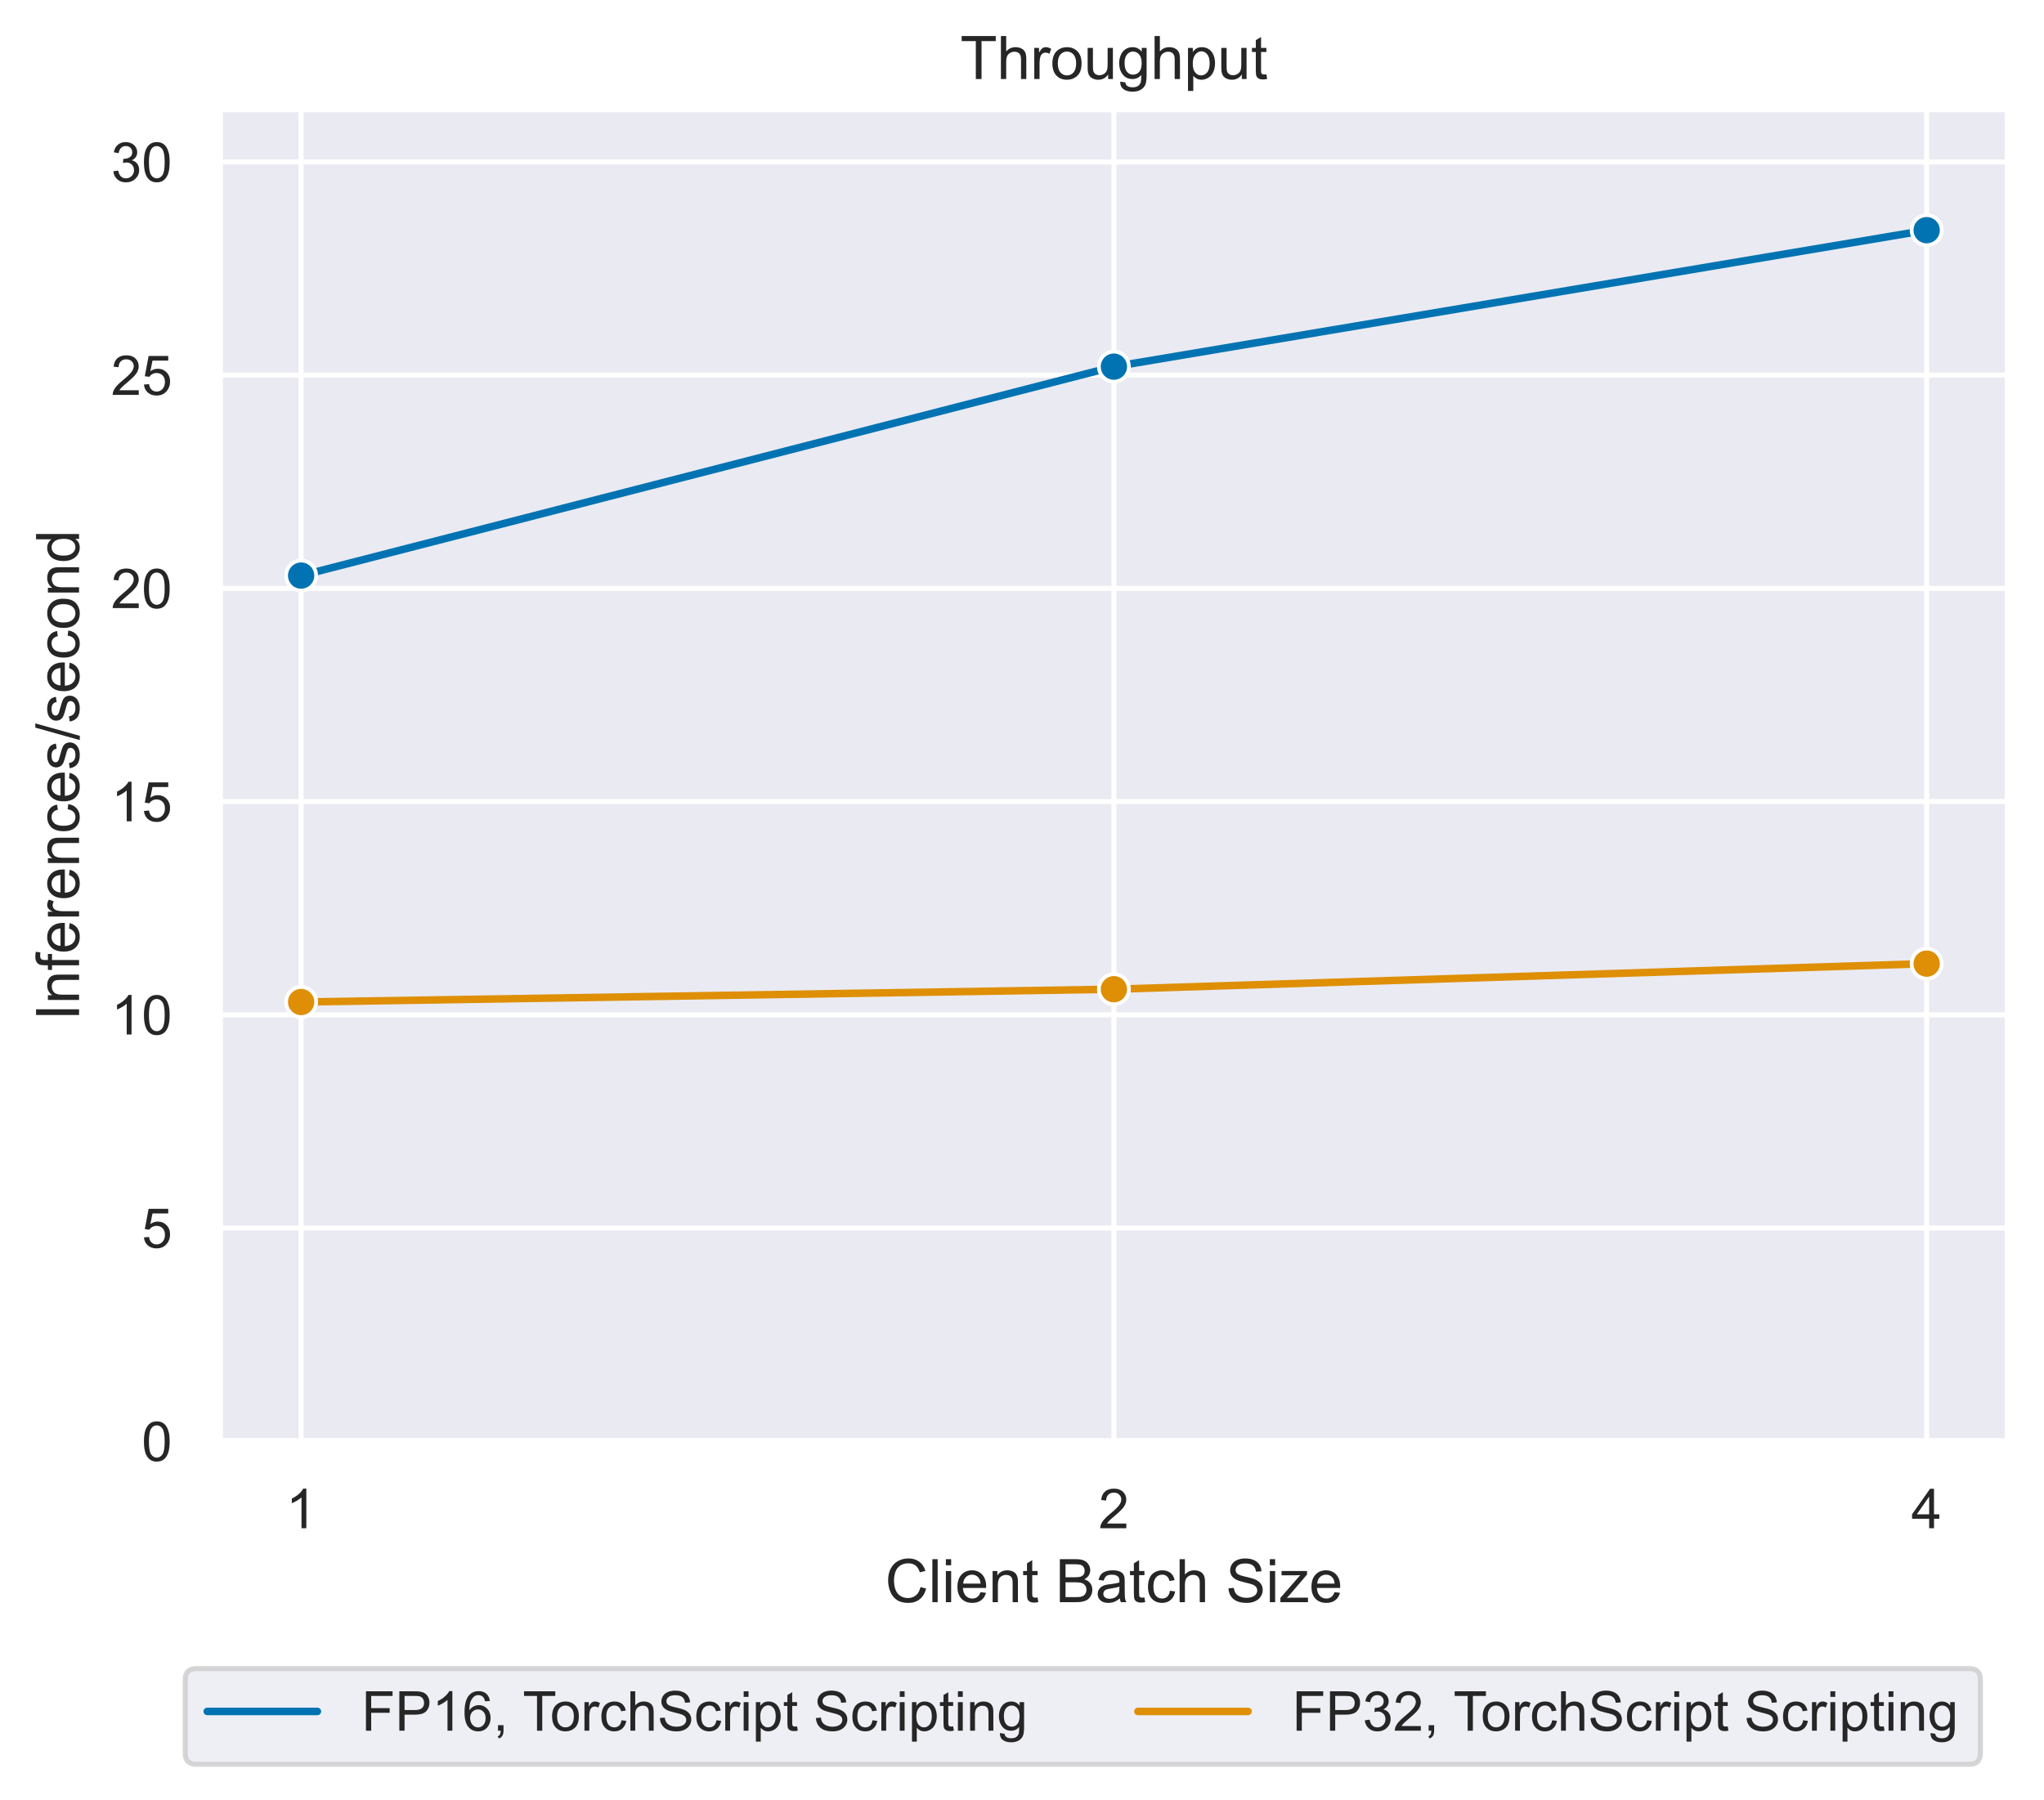 <svg xmlns="http://www.w3.org/2000/svg" xmlns:xlink="http://www.w3.org/1999/xlink" width="544.305" height="479.521" version="1.1" viewBox="0 0 408.228 359.641"><defs><style type="text/css">*{stroke-linecap:butt;stroke-linejoin:round}</style></defs><g id="figure_1"><g id="patch_1"><path d="M 0 359.641 L 408.228 359.641 L 408.228 0 L 0 0 z" style="fill:#fff"/></g><g id="axes_1"><g id="patch_2"><path d="M 43.908 287.901 L 401.028 287.901 L 401.028 21.789 L 43.908 21.789 z" style="fill:#eaeaf2"/></g><g id="matplotlib.axis_1"><g id="xtick_1"><g id="line2d_1"><path d="M 60.141 287.901 L 60.141 21.789" clip-path="url(#pacb648ba4b)" style="fill:none;stroke:#fff;stroke-linecap:round"/></g><g id="text_1"><g style="fill:#262626" transform="translate(57.083 305.275)scale(0.11 -0.11)"><defs><path id="ArialMT-49" d="M 37.25 0 L 28.469 0 L 28.469 56 Q 25.297 52.984 20.141 49.953 Q 14.984 46.922 10.891 45.406 L 10.891 53.906 Q 18.266 57.375 23.781 62.297 Q 29.297 67.234 31.594 71.875 L 37.25 71.875 z"/></defs><use xlink:href="#ArialMT-49"/></g></g></g><g id="xtick_2"><g id="line2d_2"><path d="M 222.468 287.901 L 222.468 21.789" clip-path="url(#pacb648ba4b)" style="fill:none;stroke:#fff;stroke-linecap:round"/></g><g id="text_2"><g style="fill:#262626" transform="translate(219.41 305.275)scale(0.11 -0.11)"><defs><path id="ArialMT-50" d="M 50.344 8.453 L 50.344 0 L 3.031 0 Q 2.938 3.172 4.047 6.109 Q 5.859 10.938 9.828 15.625 Q 13.812 20.312 21.344 26.469 Q 33.016 36.031 37.109 41.625 Q 41.219 47.219 41.219 52.203 Q 41.219 57.422 37.469 61 Q 33.734 64.594 27.734 64.594 Q 21.391 64.594 17.578 60.781 Q 13.766 56.984 13.719 50.25 L 4.688 51.172 Q 5.609 61.281 11.656 66.578 Q 17.719 71.875 27.938 71.875 Q 38.234 71.875 44.234 66.156 Q 50.25 60.453 50.25 52 Q 50.25 47.703 48.484 43.547 Q 46.734 39.406 42.656 34.812 Q 38.578 30.219 29.109 22.219 Q 21.188 15.578 18.938 13.203 Q 16.703 10.844 15.234 8.453 z"/></defs><use xlink:href="#ArialMT-50"/></g></g></g><g id="xtick_3"><g id="line2d_3"><path d="M 384.796 287.901 L 384.796 21.789" clip-path="url(#pacb648ba4b)" style="fill:none;stroke:#fff;stroke-linecap:round"/></g><g id="text_3"><g style="fill:#262626" transform="translate(381.737 305.275)scale(0.11 -0.11)"><defs><path id="ArialMT-52" d="M 32.328 0 L 32.328 17.141 L 1.266 17.141 L 1.266 25.203 L 33.938 71.578 L 41.109 71.578 L 41.109 25.203 L 50.781 25.203 L 50.781 17.141 L 41.109 17.141 L 41.109 0 z M 32.328 25.203 L 32.328 57.469 L 9.906 25.203 z"/></defs><use xlink:href="#ArialMT-52"/></g></g></g><g id="text_4"><g style="fill:#262626" transform="translate(176.781 320.051)scale(0.12 -0.12)"><defs><path id="ArialMT-67" d="M 58.797 25.094 L 68.266 22.703 Q 65.281 11.031 57.547 4.906 Q 49.812 -1.219 38.625 -1.219 Q 27.047 -1.219 19.797 3.484 Q 12.547 8.203 8.766 17.141 Q 4.984 26.078 4.984 36.328 Q 4.984 47.516 9.25 55.828 Q 13.531 64.156 21.406 68.469 Q 29.297 72.797 38.766 72.797 Q 49.516 72.797 56.828 67.328 Q 64.156 61.859 67.047 51.953 L 57.719 49.75 Q 55.219 57.562 50.484 61.125 Q 45.75 64.703 38.578 64.703 Q 30.328 64.703 24.781 60.734 Q 19.234 56.781 16.984 50.109 Q 14.75 43.453 14.75 36.375 Q 14.75 27.25 17.406 20.438 Q 20.062 13.625 25.672 10.25 Q 31.297 6.891 37.844 6.891 Q 45.797 6.891 51.312 11.469 Q 56.844 16.062 58.797 25.094 z"/><path id="ArialMT-108" d="M 6.391 0 L 6.391 71.578 L 15.188 71.578 L 15.188 0 z"/><path id="ArialMT-105" d="M 6.641 61.469 L 6.641 71.578 L 15.438 71.578 L 15.438 61.469 z M 6.641 0 L 6.641 51.859 L 15.438 51.859 L 15.438 0 z"/><path id="ArialMT-101" d="M 42.094 16.703 L 51.172 15.578 Q 49.031 7.625 43.219 3.219 Q 37.406 -1.172 28.375 -1.172 Q 17 -1.172 10.328 5.828 Q 3.656 12.844 3.656 25.484 Q 3.656 38.578 10.391 45.797 Q 17.141 53.031 27.875 53.031 Q 38.281 53.031 44.875 45.953 Q 51.469 38.875 51.469 26.031 Q 51.469 25.25 51.422 23.688 L 12.75 23.688 Q 13.234 15.141 17.578 10.594 Q 21.922 6.062 28.422 6.062 Q 33.25 6.062 36.672 8.594 Q 40.094 11.141 42.094 16.703 z M 13.234 30.906 L 42.188 30.906 Q 41.609 37.453 38.875 40.719 Q 34.672 45.797 27.984 45.797 Q 21.922 45.797 17.797 41.75 Q 13.672 37.703 13.234 30.906 z"/><path id="ArialMT-110" d="M 6.594 0 L 6.594 51.859 L 14.5 51.859 L 14.5 44.484 Q 20.219 53.031 31 53.031 Q 35.688 53.031 39.625 51.344 Q 43.562 49.656 45.516 46.922 Q 47.469 44.188 48.25 40.438 Q 48.734 37.984 48.734 31.891 L 48.734 0 L 39.938 0 L 39.938 31.547 Q 39.938 36.922 38.906 39.578 Q 37.891 42.234 35.281 43.812 Q 32.672 45.406 29.156 45.406 Q 23.531 45.406 19.453 41.844 Q 15.375 38.281 15.375 28.328 L 15.375 0 z"/><path id="ArialMT-116" d="M 25.781 7.859 L 27.047 0.094 Q 23.344 -0.688 20.406 -0.688 Q 15.625 -0.688 12.984 0.828 Q 10.359 2.344 9.281 4.812 Q 8.203 7.281 8.203 15.188 L 8.203 45.016 L 1.766 45.016 L 1.766 51.859 L 8.203 51.859 L 8.203 64.703 L 16.938 69.969 L 16.938 51.859 L 25.781 51.859 L 25.781 45.016 L 16.938 45.016 L 16.938 14.703 Q 16.938 10.938 17.406 9.859 Q 17.875 8.797 18.922 8.156 Q 19.969 7.516 21.922 7.516 Q 23.391 7.516 25.781 7.859 z"/><path id="ArialMT-32"/><path id="ArialMT-66" d="M 7.328 0 L 7.328 71.578 L 34.188 71.578 Q 42.391 71.578 47.344 69.406 Q 52.297 67.234 55.094 62.719 Q 57.906 58.203 57.906 53.266 Q 57.906 48.688 55.422 44.625 Q 52.938 40.578 47.906 38.094 Q 54.391 36.188 57.875 31.594 Q 61.375 27 61.375 20.75 Q 61.375 15.719 59.25 11.391 Q 57.125 7.078 54 4.734 Q 50.875 2.391 46.156 1.188 Q 41.453 0 34.625 0 z M 16.797 41.5 L 32.281 41.5 Q 38.578 41.5 41.312 42.328 Q 44.922 43.406 46.75 45.891 Q 48.578 48.391 48.578 52.156 Q 48.578 55.719 46.875 58.422 Q 45.172 61.141 41.984 62.141 Q 38.812 63.141 31.109 63.141 L 16.797 63.141 z M 16.797 8.453 L 34.625 8.453 Q 39.203 8.453 41.062 8.797 Q 44.344 9.375 46.531 10.734 Q 48.734 12.109 50.141 14.719 Q 51.562 17.328 51.562 20.75 Q 51.562 24.75 49.516 27.703 Q 47.469 30.672 43.828 31.859 Q 40.188 33.062 33.344 33.062 L 16.797 33.062 z"/><path id="ArialMT-97" d="M 40.438 6.391 Q 35.547 2.25 31.031 0.531 Q 26.516 -1.172 21.344 -1.172 Q 12.797 -1.172 8.203 3 Q 3.609 7.172 3.609 13.672 Q 3.609 17.484 5.344 20.625 Q 7.078 23.781 9.891 25.688 Q 12.703 27.594 16.219 28.562 Q 18.797 29.25 24.031 29.891 Q 34.672 31.156 39.703 32.906 Q 39.75 34.719 39.75 35.203 Q 39.75 40.578 37.25 42.781 Q 33.891 45.75 27.25 45.75 Q 21.047 45.75 18.094 43.578 Q 15.141 41.406 13.719 35.891 L 5.125 37.062 Q 6.297 42.578 8.984 45.969 Q 11.672 49.359 16.75 51.188 Q 21.828 53.031 28.516 53.031 Q 35.156 53.031 39.297 51.469 Q 43.453 49.906 45.406 47.531 Q 47.359 45.172 48.141 41.547 Q 48.578 39.312 48.578 33.453 L 48.578 21.734 Q 48.578 9.469 49.141 6.219 Q 49.703 2.984 51.375 0 L 42.188 0 Q 40.828 2.734 40.438 6.391 z M 39.703 26.031 Q 34.906 24.078 25.344 22.703 Q 19.922 21.922 17.672 20.938 Q 15.438 19.969 14.203 18.094 Q 12.984 16.219 12.984 13.922 Q 12.984 10.406 15.641 8.062 Q 18.312 5.719 23.438 5.719 Q 28.516 5.719 32.469 7.938 Q 36.422 10.156 38.281 14.016 Q 39.703 17 39.703 22.797 z"/><path id="ArialMT-99" d="M 40.438 19 L 49.078 17.875 Q 47.656 8.938 41.812 3.875 Q 35.984 -1.172 27.484 -1.172 Q 16.844 -1.172 10.375 5.781 Q 3.906 12.75 3.906 25.734 Q 3.906 34.125 6.688 40.422 Q 9.469 46.734 15.156 49.875 Q 20.844 53.031 27.547 53.031 Q 35.984 53.031 41.359 48.75 Q 46.734 44.484 48.25 36.625 L 39.703 35.297 Q 38.484 40.531 35.375 43.156 Q 32.281 45.797 27.875 45.797 Q 21.234 45.797 17.078 41.031 Q 12.938 36.281 12.938 25.984 Q 12.938 15.531 16.938 10.797 Q 20.953 6.062 27.391 6.062 Q 32.562 6.062 36.031 9.234 Q 39.5 12.406 40.438 19 z"/><path id="ArialMT-104" d="M 6.594 0 L 6.594 71.578 L 15.375 71.578 L 15.375 45.906 Q 21.531 53.031 30.906 53.031 Q 36.672 53.031 40.922 50.75 Q 45.172 48.484 47 44.484 Q 48.828 40.484 48.828 32.859 L 48.828 0 L 40.047 0 L 40.047 32.859 Q 40.047 39.453 37.188 42.453 Q 34.328 45.453 29.109 45.453 Q 25.203 45.453 21.75 43.422 Q 18.312 41.406 16.844 37.938 Q 15.375 34.469 15.375 28.375 L 15.375 0 z"/><path id="ArialMT-83" d="M 4.5 23 L 13.422 23.781 Q 14.062 18.406 16.375 14.969 Q 18.703 11.531 23.578 9.406 Q 28.469 7.281 34.578 7.281 Q 39.984 7.281 44.141 8.891 Q 48.297 10.5 50.312 13.297 Q 52.344 16.109 52.344 19.438 Q 52.344 22.797 50.391 25.312 Q 48.438 27.828 43.953 29.547 Q 41.062 30.672 31.203 33.031 Q 21.344 35.406 17.391 37.5 Q 12.25 40.188 9.734 44.156 Q 7.234 48.141 7.234 53.078 Q 7.234 58.5 10.297 63.203 Q 13.375 67.922 19.281 70.359 Q 25.203 72.797 32.422 72.797 Q 40.375 72.797 46.453 70.234 Q 52.547 67.672 55.812 62.688 Q 59.078 57.719 59.328 51.422 L 50.25 50.734 Q 49.516 57.516 45.281 60.984 Q 41.062 64.453 32.812 64.453 Q 24.219 64.453 20.281 61.297 Q 16.359 58.156 16.359 53.719 Q 16.359 49.859 19.141 47.359 Q 21.875 44.875 33.422 42.266 Q 44.969 39.656 49.266 37.703 Q 55.516 34.812 58.484 30.391 Q 61.469 25.984 61.469 20.219 Q 61.469 14.5 58.203 9.438 Q 54.938 4.391 48.797 1.578 Q 42.672 -1.219 35.016 -1.219 Q 25.297 -1.219 18.719 1.609 Q 12.156 4.438 8.422 10.125 Q 4.688 15.828 4.5 23 z"/><path id="ArialMT-122" d="M 1.953 0 L 1.953 7.125 L 34.969 45.016 Q 29.344 44.734 25.047 44.734 L 3.906 44.734 L 3.906 51.859 L 46.297 51.859 L 46.297 46.047 L 18.219 13.141 L 12.797 7.125 Q 18.703 7.562 23.875 7.562 L 47.859 7.562 L 47.859 0 z"/></defs><use xlink:href="#ArialMT-67"/><use x="72.217" xlink:href="#ArialMT-108"/><use x="94.434" xlink:href="#ArialMT-105"/><use x="116.65" xlink:href="#ArialMT-101"/><use x="172.266" xlink:href="#ArialMT-110"/><use x="227.881" xlink:href="#ArialMT-116"/><use x="255.664" xlink:href="#ArialMT-32"/><use x="283.447" xlink:href="#ArialMT-66"/><use x="350.146" xlink:href="#ArialMT-97"/><use x="405.762" xlink:href="#ArialMT-116"/><use x="433.545" xlink:href="#ArialMT-99"/><use x="483.545" xlink:href="#ArialMT-104"/><use x="539.16" xlink:href="#ArialMT-32"/><use x="566.943" xlink:href="#ArialMT-83"/><use x="633.643" xlink:href="#ArialMT-105"/><use x="655.859" xlink:href="#ArialMT-122"/><use x="705.859" xlink:href="#ArialMT-101"/></g></g></g><g id="matplotlib.axis_2"><g id="ytick_1"><g id="line2d_4"><path d="M 43.908 287.901 L 401.028 287.901" clip-path="url(#pacb648ba4b)" style="fill:none;stroke:#fff;stroke-linecap:round"/></g><g id="text_5"><g style="fill:#262626" transform="translate(28.291 291.838)scale(0.11 -0.11)"><defs><path id="ArialMT-48" d="M 4.156 35.297 Q 4.156 48 6.766 55.734 Q 9.375 63.484 14.516 67.672 Q 19.672 71.875 27.484 71.875 Q 33.25 71.875 37.594 69.547 Q 41.938 67.234 44.766 62.859 Q 47.609 58.5 49.219 52.219 Q 50.828 45.953 50.828 35.297 Q 50.828 22.703 48.234 14.969 Q 45.656 7.234 40.5 3 Q 35.359 -1.219 27.484 -1.219 Q 17.141 -1.219 11.234 6.203 Q 4.156 15.141 4.156 35.297 z M 13.188 35.297 Q 13.188 17.672 17.312 11.828 Q 21.438 6 27.484 6 Q 33.547 6 37.672 11.859 Q 41.797 17.719 41.797 35.297 Q 41.797 52.984 37.672 58.781 Q 33.547 64.594 27.391 64.594 Q 21.344 64.594 17.719 59.469 Q 13.188 52.938 13.188 35.297 z"/></defs><use xlink:href="#ArialMT-48"/></g></g></g><g id="ytick_2"><g id="line2d_5"><path d="M 43.908 245.31 L 401.028 245.31" clip-path="url(#pacb648ba4b)" style="fill:none;stroke:#fff;stroke-linecap:round"/></g><g id="text_6"><g style="fill:#262626" transform="translate(28.291 249.247)scale(0.11 -0.11)"><defs><path id="ArialMT-53" d="M 4.156 18.75 L 13.375 19.531 Q 14.406 12.797 18.141 9.391 Q 21.875 6 27.156 6 Q 33.5 6 37.891 10.781 Q 42.281 15.578 42.281 23.484 Q 42.281 31 38.062 35.344 Q 33.844 39.703 27 39.703 Q 22.75 39.703 19.328 37.766 Q 15.922 35.844 13.969 32.766 L 5.719 33.844 L 12.641 70.609 L 48.25 70.609 L 48.25 62.203 L 19.672 62.203 L 15.828 42.969 Q 22.266 47.469 29.344 47.469 Q 38.719 47.469 45.156 40.969 Q 51.609 34.469 51.609 24.266 Q 51.609 14.547 45.953 7.469 Q 39.062 -1.219 27.156 -1.219 Q 17.391 -1.219 11.203 4.25 Q 5.031 9.719 4.156 18.75 z"/></defs><use xlink:href="#ArialMT-53"/></g></g></g><g id="ytick_3"><g id="line2d_6"><path d="M 43.908 202.718 L 401.028 202.718" clip-path="url(#pacb648ba4b)" style="fill:none;stroke:#fff;stroke-linecap:round"/></g><g id="text_7"><g style="fill:#262626" transform="translate(22.174 206.655)scale(0.11 -0.11)"><use xlink:href="#ArialMT-49"/><use x="55.615" xlink:href="#ArialMT-48"/></g></g></g><g id="ytick_4"><g id="line2d_7"><path d="M 43.908 160.127 L 401.028 160.127" clip-path="url(#pacb648ba4b)" style="fill:none;stroke:#fff;stroke-linecap:round"/></g><g id="text_8"><g style="fill:#262626" transform="translate(22.174 164.064)scale(0.11 -0.11)"><use xlink:href="#ArialMT-49"/><use x="55.615" xlink:href="#ArialMT-53"/></g></g></g><g id="ytick_5"><g id="line2d_8"><path d="M 43.908 117.535 L 401.028 117.535" clip-path="url(#pacb648ba4b)" style="fill:none;stroke:#fff;stroke-linecap:round"/></g><g id="text_9"><g style="fill:#262626" transform="translate(22.174 121.472)scale(0.11 -0.11)"><use xlink:href="#ArialMT-50"/><use x="55.615" xlink:href="#ArialMT-48"/></g></g></g><g id="ytick_6"><g id="line2d_9"><path d="M 43.908 74.944 L 401.028 74.944" clip-path="url(#pacb648ba4b)" style="fill:none;stroke:#fff;stroke-linecap:round"/></g><g id="text_10"><g style="fill:#262626" transform="translate(22.174 78.88)scale(0.11 -0.11)"><use xlink:href="#ArialMT-50"/><use x="55.615" xlink:href="#ArialMT-53"/></g></g></g><g id="ytick_7"><g id="line2d_10"><path d="M 43.908 32.352 L 401.028 32.352" clip-path="url(#pacb648ba4b)" style="fill:none;stroke:#fff;stroke-linecap:round"/></g><g id="text_11"><g style="fill:#262626" transform="translate(22.174 36.289)scale(0.11 -0.11)"><defs><path id="ArialMT-51" d="M 4.203 18.891 L 12.984 20.062 Q 14.5 12.594 18.141 9.297 Q 21.781 6 27 6 Q 33.203 6 37.469 10.297 Q 41.75 14.594 41.75 20.953 Q 41.75 27 37.797 30.922 Q 33.844 34.859 27.734 34.859 Q 25.25 34.859 21.531 33.891 L 22.516 41.609 Q 23.391 41.5 23.922 41.5 Q 29.547 41.5 34.031 44.422 Q 38.531 47.359 38.531 53.469 Q 38.531 58.297 35.25 61.469 Q 31.984 64.656 26.812 64.656 Q 21.688 64.656 18.266 61.422 Q 14.844 58.203 13.875 51.766 L 5.078 53.328 Q 6.688 62.156 12.391 67.016 Q 18.109 71.875 26.609 71.875 Q 32.469 71.875 37.391 69.359 Q 42.328 66.844 44.938 62.5 Q 47.562 58.156 47.562 53.266 Q 47.562 48.641 45.062 44.828 Q 42.578 41.016 37.703 38.766 Q 44.047 37.312 47.562 32.688 Q 51.078 28.078 51.078 21.141 Q 51.078 11.766 44.234 5.25 Q 37.406 -1.266 26.953 -1.266 Q 17.531 -1.266 11.297 4.344 Q 5.078 9.969 4.203 18.891 z"/></defs><use xlink:href="#ArialMT-51"/><use x="55.615" xlink:href="#ArialMT-48"/></g></g></g><g id="text_12"><g style="fill:#262626" transform="translate(15.789 203.873)rotate(-90)scale(0.12 -0.12)"><defs><path id="ArialMT-73" d="M 9.328 0 L 9.328 71.578 L 18.797 71.578 L 18.797 0 z"/><path id="ArialMT-102" d="M 8.688 0 L 8.688 45.016 L 0.922 45.016 L 0.922 51.859 L 8.688 51.859 L 8.688 57.375 Q 8.688 62.594 9.625 65.141 Q 10.891 68.562 14.078 70.672 Q 17.281 72.797 23.047 72.797 Q 26.766 72.797 31.25 71.922 L 29.938 64.266 Q 27.203 64.75 24.75 64.75 Q 20.75 64.75 19.094 63.031 Q 17.438 61.328 17.438 56.641 L 17.438 51.859 L 27.547 51.859 L 27.547 45.016 L 17.438 45.016 L 17.438 0 z"/><path id="ArialMT-114" d="M 6.5 0 L 6.5 51.859 L 14.406 51.859 L 14.406 44 Q 17.438 49.516 20 51.266 Q 22.562 53.031 25.641 53.031 Q 30.078 53.031 34.672 50.203 L 31.641 42.047 Q 28.422 43.953 25.203 43.953 Q 22.312 43.953 20.016 42.219 Q 17.719 40.484 16.75 37.406 Q 15.281 32.719 15.281 27.156 L 15.281 0 z"/><path id="ArialMT-115" d="M 3.078 15.484 L 11.766 16.844 Q 12.5 11.625 15.844 8.844 Q 19.188 6.062 25.203 6.062 Q 31.25 6.062 34.172 8.516 Q 37.109 10.984 37.109 14.312 Q 37.109 17.281 34.516 19 Q 32.719 20.172 25.531 21.969 Q 15.875 24.422 12.141 26.203 Q 8.406 27.984 6.469 31.125 Q 4.547 34.281 4.547 38.094 Q 4.547 41.547 6.125 44.5 Q 7.719 47.469 10.453 49.422 Q 12.5 50.922 16.031 51.969 Q 19.578 53.031 23.641 53.031 Q 29.734 53.031 34.344 51.266 Q 38.969 49.516 41.156 46.5 Q 43.359 43.5 44.188 38.484 L 35.594 37.312 Q 35.016 41.312 32.203 43.547 Q 29.391 45.797 24.266 45.797 Q 18.219 45.797 15.625 43.797 Q 13.031 41.797 13.031 39.109 Q 13.031 37.406 14.109 36.031 Q 15.188 34.625 17.484 33.688 Q 18.797 33.203 25.25 31.453 Q 34.578 28.953 38.25 27.359 Q 41.938 25.781 44.031 22.75 Q 46.141 19.734 46.141 15.234 Q 46.141 10.844 43.578 6.953 Q 41.016 3.078 36.172 0.953 Q 31.344 -1.172 25.25 -1.172 Q 15.141 -1.172 9.844 3.031 Q 4.547 7.234 3.078 15.484 z"/><path id="ArialMT-47" d="M 0 -1.219 L 20.75 72.797 L 27.781 72.797 L 7.078 -1.219 z"/><path id="ArialMT-111" d="M 3.328 25.922 Q 3.328 40.328 11.328 47.266 Q 18.016 53.031 27.641 53.031 Q 38.328 53.031 45.109 46.016 Q 51.906 39.016 51.906 26.656 Q 51.906 16.656 48.906 10.906 Q 45.906 5.172 40.156 2 Q 34.422 -1.172 27.641 -1.172 Q 16.75 -1.172 10.031 5.812 Q 3.328 12.797 3.328 25.922 z M 12.359 25.922 Q 12.359 15.969 16.703 11.016 Q 21.047 6.062 27.641 6.062 Q 34.188 6.062 38.531 11.031 Q 42.875 16.016 42.875 26.219 Q 42.875 35.844 38.5 40.797 Q 34.125 45.75 27.641 45.75 Q 21.047 45.75 16.703 40.812 Q 12.359 35.891 12.359 25.922 z"/><path id="ArialMT-100" d="M 40.234 0 L 40.234 6.547 Q 35.297 -1.172 25.734 -1.172 Q 19.531 -1.172 14.328 2.25 Q 9.125 5.672 6.266 11.797 Q 3.422 17.922 3.422 25.875 Q 3.422 33.641 6 39.969 Q 8.594 46.297 13.766 49.656 Q 18.953 53.031 25.344 53.031 Q 30.031 53.031 33.688 51.047 Q 37.359 49.078 39.656 45.906 L 39.656 71.578 L 48.391 71.578 L 48.391 0 z M 12.453 25.875 Q 12.453 15.922 16.641 10.984 Q 20.844 6.062 26.562 6.062 Q 32.328 6.062 36.344 10.766 Q 40.375 15.484 40.375 25.141 Q 40.375 35.797 36.266 40.766 Q 32.172 45.75 26.172 45.75 Q 20.312 45.75 16.375 40.969 Q 12.453 36.188 12.453 25.875 z"/></defs><use xlink:href="#ArialMT-73"/><use x="27.783" xlink:href="#ArialMT-110"/><use x="83.398" xlink:href="#ArialMT-102"/><use x="111.182" xlink:href="#ArialMT-101"/><use x="166.797" xlink:href="#ArialMT-114"/><use x="200.098" xlink:href="#ArialMT-101"/><use x="255.713" xlink:href="#ArialMT-110"/><use x="311.328" xlink:href="#ArialMT-99"/><use x="361.328" xlink:href="#ArialMT-101"/><use x="416.943" xlink:href="#ArialMT-115"/><use x="466.943" xlink:href="#ArialMT-47"/><use x="494.727" xlink:href="#ArialMT-115"/><use x="544.727" xlink:href="#ArialMT-101"/><use x="600.342" xlink:href="#ArialMT-99"/><use x="650.342" xlink:href="#ArialMT-111"/><use x="705.957" xlink:href="#ArialMT-110"/><use x="761.572" xlink:href="#ArialMT-100"/></g></g></g><g id="line2d_11"><path d="M 60.141 114.98 L 222.468 73.24 L 384.796 45.981" clip-path="url(#pacb648ba4b)" style="fill:none;stroke:#0173b2;stroke-linecap:round;stroke-width:1.5"/><defs><path id="mca56186a8b" d="M 0 3 C 0.796 3 1.559 2.684 2.121 2.121 C 2.684 1.559 3 0.796 3 0 C 3 -0.796 2.684 -1.559 2.121 -2.121 C 1.559 -2.684 0.796 -3 0 -3 C -0.796 -3 -1.559 -2.684 -2.121 -2.121 C -2.684 -1.559 -3 -0.796 -3 0 C -3 0.796 -2.684 1.559 -2.121 2.121 C -1.559 2.684 -0.796 3 0 3 z" style="stroke:#fff;stroke-width:.75"/></defs><g clip-path="url(#pacb648ba4b)"><use style="fill:#0173b2;stroke:#fff;stroke-width:.75" x="60.141" y="114.98" xlink:href="#mca56186a8b"/><use style="fill:#0173b2;stroke:#fff;stroke-width:.75" x="222.468" y="73.24" xlink:href="#mca56186a8b"/><use style="fill:#0173b2;stroke:#fff;stroke-width:.75" x="384.796" y="45.981" xlink:href="#mca56186a8b"/></g></g><g id="line2d_12"><path d="M 60.141 200.163 L 222.468 197.607 L 384.796 192.496" clip-path="url(#pacb648ba4b)" style="fill:none;stroke:#de8f05;stroke-linecap:round;stroke-width:1.5"/><defs><path id="m4f3507c72f" d="M 0 3 C 0.796 3 1.559 2.684 2.121 2.121 C 2.684 1.559 3 0.796 3 0 C 3 -0.796 2.684 -1.559 2.121 -2.121 C 1.559 -2.684 0.796 -3 0 -3 C -0.796 -3 -1.559 -2.684 -2.121 -2.121 C -2.684 -1.559 -3 -0.796 -3 0 C -3 0.796 -2.684 1.559 -2.121 2.121 C -1.559 2.684 -0.796 3 0 3 z" style="stroke:#fff;stroke-width:.75"/></defs><g clip-path="url(#pacb648ba4b)"><use style="fill:#de8f05;stroke:#fff;stroke-width:.75" x="60.141" y="200.163" xlink:href="#m4f3507c72f"/><use style="fill:#de8f05;stroke:#fff;stroke-width:.75" x="222.468" y="197.607" xlink:href="#m4f3507c72f"/><use style="fill:#de8f05;stroke:#fff;stroke-width:.75" x="384.796" y="192.496" xlink:href="#m4f3507c72f"/></g></g><g id="patch_3"><path d="M 43.908 287.901 L 43.908 21.789" style="fill:none;stroke:#fff;stroke-linecap:square;stroke-linejoin:miter;stroke-width:1.25"/></g><g id="patch_4"><path d="M 401.028 287.901 L 401.028 21.789" style="fill:none;stroke:#fff;stroke-linecap:square;stroke-linejoin:miter;stroke-width:1.25"/></g><g id="patch_5"><path d="M 43.908 287.901 L 401.028 287.901" style="fill:none;stroke:#fff;stroke-linecap:square;stroke-linejoin:miter;stroke-width:1.25"/></g><g id="patch_6"><path d="M 43.908 21.789 L 401.028 21.789" style="fill:none;stroke:#fff;stroke-linecap:square;stroke-linejoin:miter;stroke-width:1.25"/></g><g id="text_13"><g style="fill:#262626" transform="translate(191.783 15.789)scale(0.12 -0.12)"><defs><path id="ArialMT-84" d="M 25.922 0 L 25.922 63.141 L 2.344 63.141 L 2.344 71.578 L 59.078 71.578 L 59.078 63.141 L 35.406 63.141 L 35.406 0 z"/><path id="ArialMT-117" d="M 40.578 0 L 40.578 7.625 Q 34.516 -1.172 24.125 -1.172 Q 19.531 -1.172 15.547 0.578 Q 11.578 2.344 9.641 5 Q 7.719 7.672 6.938 11.531 Q 6.391 14.109 6.391 19.734 L 6.391 51.859 L 15.188 51.859 L 15.188 23.094 Q 15.188 16.219 15.719 13.812 Q 16.547 10.359 19.234 8.375 Q 21.922 6.391 25.875 6.391 Q 29.828 6.391 33.297 8.422 Q 36.766 10.453 38.203 13.938 Q 39.656 17.438 39.656 24.078 L 39.656 51.859 L 48.438 51.859 L 48.438 0 z"/><path id="ArialMT-103" d="M 4.984 -4.297 L 13.531 -5.562 Q 14.062 -9.516 16.5 -11.328 Q 19.781 -13.766 25.438 -13.766 Q 31.547 -13.766 34.859 -11.328 Q 38.188 -8.891 39.359 -4.5 Q 40.047 -1.812 39.984 6.781 Q 34.234 0 25.641 0 Q 14.938 0 9.078 7.719 Q 3.219 15.438 3.219 26.219 Q 3.219 33.641 5.906 39.906 Q 8.594 46.188 13.688 49.609 Q 18.797 53.031 25.688 53.031 Q 34.859 53.031 40.828 45.609 L 40.828 51.859 L 48.922 51.859 L 48.922 7.031 Q 48.922 -5.078 46.453 -10.125 Q 44 -15.188 38.641 -18.109 Q 33.297 -21.047 25.484 -21.047 Q 16.219 -21.047 10.5 -16.875 Q 4.781 -12.703 4.984 -4.297 z M 12.25 26.859 Q 12.25 16.656 16.297 11.969 Q 20.359 7.281 26.469 7.281 Q 32.516 7.281 36.609 11.938 Q 40.719 16.609 40.719 26.562 Q 40.719 36.078 36.5 40.906 Q 32.281 45.75 26.312 45.75 Q 20.453 45.75 16.344 40.984 Q 12.25 36.234 12.25 26.859 z"/><path id="ArialMT-112" d="M 6.594 -19.875 L 6.594 51.859 L 14.594 51.859 L 14.594 45.125 Q 17.438 49.078 21 51.047 Q 24.562 53.031 29.641 53.031 Q 36.281 53.031 41.359 49.609 Q 46.438 46.188 49.016 39.953 Q 51.609 33.734 51.609 26.312 Q 51.609 18.359 48.75 11.984 Q 45.906 5.609 40.453 2.219 Q 35.016 -1.172 29 -1.172 Q 24.609 -1.172 21.109 0.688 Q 17.625 2.547 15.375 5.375 L 15.375 -19.875 z M 14.547 25.641 Q 14.547 15.625 18.594 10.844 Q 22.656 6.062 28.422 6.062 Q 34.281 6.062 38.453 11.016 Q 42.625 15.969 42.625 26.375 Q 42.625 36.281 38.547 41.203 Q 34.469 46.141 28.812 46.141 Q 23.188 46.141 18.859 40.891 Q 14.547 35.641 14.547 25.641 z"/></defs><use xlink:href="#ArialMT-84"/><use x="61.084" xlink:href="#ArialMT-104"/><use x="116.699" xlink:href="#ArialMT-114"/><use x="150" xlink:href="#ArialMT-111"/><use x="205.615" xlink:href="#ArialMT-117"/><use x="261.23" xlink:href="#ArialMT-103"/><use x="316.846" xlink:href="#ArialMT-104"/><use x="372.461" xlink:href="#ArialMT-112"/><use x="428.076" xlink:href="#ArialMT-117"/><use x="483.691" xlink:href="#ArialMT-116"/></g></g><g id="legend_1"><g id="patch_7"><path d="M 39.19 352.441 L 393.328 352.441 Q 395.528 352.441 395.528 350.241 L 395.528 335.518 Q 395.528 333.318 393.328 333.318 L 39.19 333.318 Q 36.99 333.318 36.99 335.518 L 36.99 350.241 Q 36.99 352.441 39.19 352.441 z" style="fill:#eaeaf2;opacity:.8;stroke:#ccc;stroke-linejoin:miter"/></g><g id="line2d_15"><path d="M 41.39 341.876 L 63.39 341.876" style="fill:none;stroke:#0173b2;stroke-linecap:round;stroke-width:1.5"/></g><g id="text_14"><g style="fill:#262626" transform="translate(72.19 345.726)scale(0.11 -0.11)"><defs><path id="ArialMT-70" d="M 8.203 0 L 8.203 71.578 L 56.5 71.578 L 56.5 63.141 L 17.672 63.141 L 17.672 40.969 L 51.266 40.969 L 51.266 32.516 L 17.672 32.516 L 17.672 0 z"/><path id="ArialMT-80" d="M 7.719 0 L 7.719 71.578 L 34.719 71.578 Q 41.844 71.578 45.609 70.906 Q 50.875 70.016 54.438 67.547 Q 58.016 65.094 60.188 60.641 Q 62.359 56.203 62.359 50.875 Q 62.359 41.75 56.547 35.422 Q 50.734 29.109 35.547 29.109 L 17.188 29.109 L 17.188 0 z M 17.188 37.547 L 35.688 37.547 Q 44.875 37.547 48.734 40.969 Q 52.594 44.391 52.594 50.594 Q 52.594 55.078 50.312 58.266 Q 48.047 61.469 44.344 62.5 Q 41.938 63.141 35.5 63.141 L 17.188 63.141 z"/><path id="ArialMT-54" d="M 49.75 54.047 L 41.016 53.375 Q 39.844 58.547 37.703 60.891 Q 34.125 64.656 28.906 64.656 Q 24.703 64.656 21.531 62.312 Q 17.391 59.281 14.984 53.469 Q 12.594 47.656 12.5 36.922 Q 15.672 41.75 20.266 44.094 Q 24.859 46.438 29.891 46.438 Q 38.672 46.438 44.844 39.969 Q 51.031 33.5 51.031 23.25 Q 51.031 16.5 48.125 10.719 Q 45.219 4.938 40.141 1.859 Q 35.062 -1.219 28.609 -1.219 Q 17.625 -1.219 10.688 6.859 Q 3.766 14.938 3.766 33.5 Q 3.766 54.25 11.422 63.672 Q 18.109 71.875 29.438 71.875 Q 37.891 71.875 43.281 67.141 Q 48.688 62.406 49.75 54.047 z M 13.875 23.188 Q 13.875 18.656 15.797 14.5 Q 17.719 10.359 21.188 8.172 Q 24.656 6 28.469 6 Q 34.031 6 38.031 10.484 Q 42.047 14.984 42.047 22.703 Q 42.047 30.125 38.078 34.391 Q 34.125 38.672 28.125 38.672 Q 22.172 38.672 18.016 34.391 Q 13.875 30.125 13.875 23.188 z"/><path id="ArialMT-44" d="M 8.891 0 L 8.891 10.016 L 18.891 10.016 L 18.891 0 Q 18.891 -5.516 16.938 -8.906 Q 14.984 -12.312 10.75 -14.156 L 8.297 -10.406 Q 11.078 -9.188 12.391 -6.812 Q 13.719 -4.438 13.875 0 z"/></defs><use xlink:href="#ArialMT-70"/><use x="61.084" xlink:href="#ArialMT-80"/><use x="127.783" xlink:href="#ArialMT-49"/><use x="183.398" xlink:href="#ArialMT-54"/><use x="239.014" xlink:href="#ArialMT-44"/><use x="266.797" xlink:href="#ArialMT-32"/><use x="292.83" xlink:href="#ArialMT-84"/><use x="342.789" xlink:href="#ArialMT-111"/><use x="398.404" xlink:href="#ArialMT-114"/><use x="431.705" xlink:href="#ArialMT-99"/><use x="481.705" xlink:href="#ArialMT-104"/><use x="537.32" xlink:href="#ArialMT-83"/><use x="604.02" xlink:href="#ArialMT-99"/><use x="654.02" xlink:href="#ArialMT-114"/><use x="687.32" xlink:href="#ArialMT-105"/><use x="709.537" xlink:href="#ArialMT-112"/><use x="765.152" xlink:href="#ArialMT-116"/><use x="792.936" xlink:href="#ArialMT-32"/><use x="820.719" xlink:href="#ArialMT-83"/><use x="887.418" xlink:href="#ArialMT-99"/><use x="937.418" xlink:href="#ArialMT-114"/><use x="970.719" xlink:href="#ArialMT-105"/><use x="992.936" xlink:href="#ArialMT-112"/><use x="1048.551" xlink:href="#ArialMT-116"/><use x="1076.334" xlink:href="#ArialMT-105"/><use x="1098.551" xlink:href="#ArialMT-110"/><use x="1154.166" xlink:href="#ArialMT-103"/></g></g><g id="line2d_17"><path d="M 227.259 341.876 L 249.259 341.876" style="fill:none;stroke:#de8f05;stroke-linecap:round;stroke-width:1.5"/></g><g id="text_15"><g style="fill:#262626" transform="translate(258.059 345.726)scale(0.11 -0.11)"><use xlink:href="#ArialMT-70"/><use x="61.084" xlink:href="#ArialMT-80"/><use x="127.783" xlink:href="#ArialMT-51"/><use x="183.398" xlink:href="#ArialMT-50"/><use x="239.014" xlink:href="#ArialMT-44"/><use x="266.797" xlink:href="#ArialMT-32"/><use x="292.83" xlink:href="#ArialMT-84"/><use x="342.789" xlink:href="#ArialMT-111"/><use x="398.404" xlink:href="#ArialMT-114"/><use x="431.705" xlink:href="#ArialMT-99"/><use x="481.705" xlink:href="#ArialMT-104"/><use x="537.32" xlink:href="#ArialMT-83"/><use x="604.02" xlink:href="#ArialMT-99"/><use x="654.02" xlink:href="#ArialMT-114"/><use x="687.32" xlink:href="#ArialMT-105"/><use x="709.537" xlink:href="#ArialMT-112"/><use x="765.152" xlink:href="#ArialMT-116"/><use x="792.936" xlink:href="#ArialMT-32"/><use x="820.719" xlink:href="#ArialMT-83"/><use x="887.418" xlink:href="#ArialMT-99"/><use x="937.418" xlink:href="#ArialMT-114"/><use x="970.719" xlink:href="#ArialMT-105"/><use x="992.936" xlink:href="#ArialMT-112"/><use x="1048.551" xlink:href="#ArialMT-116"/><use x="1076.334" xlink:href="#ArialMT-105"/><use x="1098.551" xlink:href="#ArialMT-110"/><use x="1154.166" xlink:href="#ArialMT-103"/></g></g></g></g></g><defs><clipPath id="pacb648ba4b"><rect width="357.12" height="266.112" x="43.908" y="21.789"/></clipPath></defs></svg>